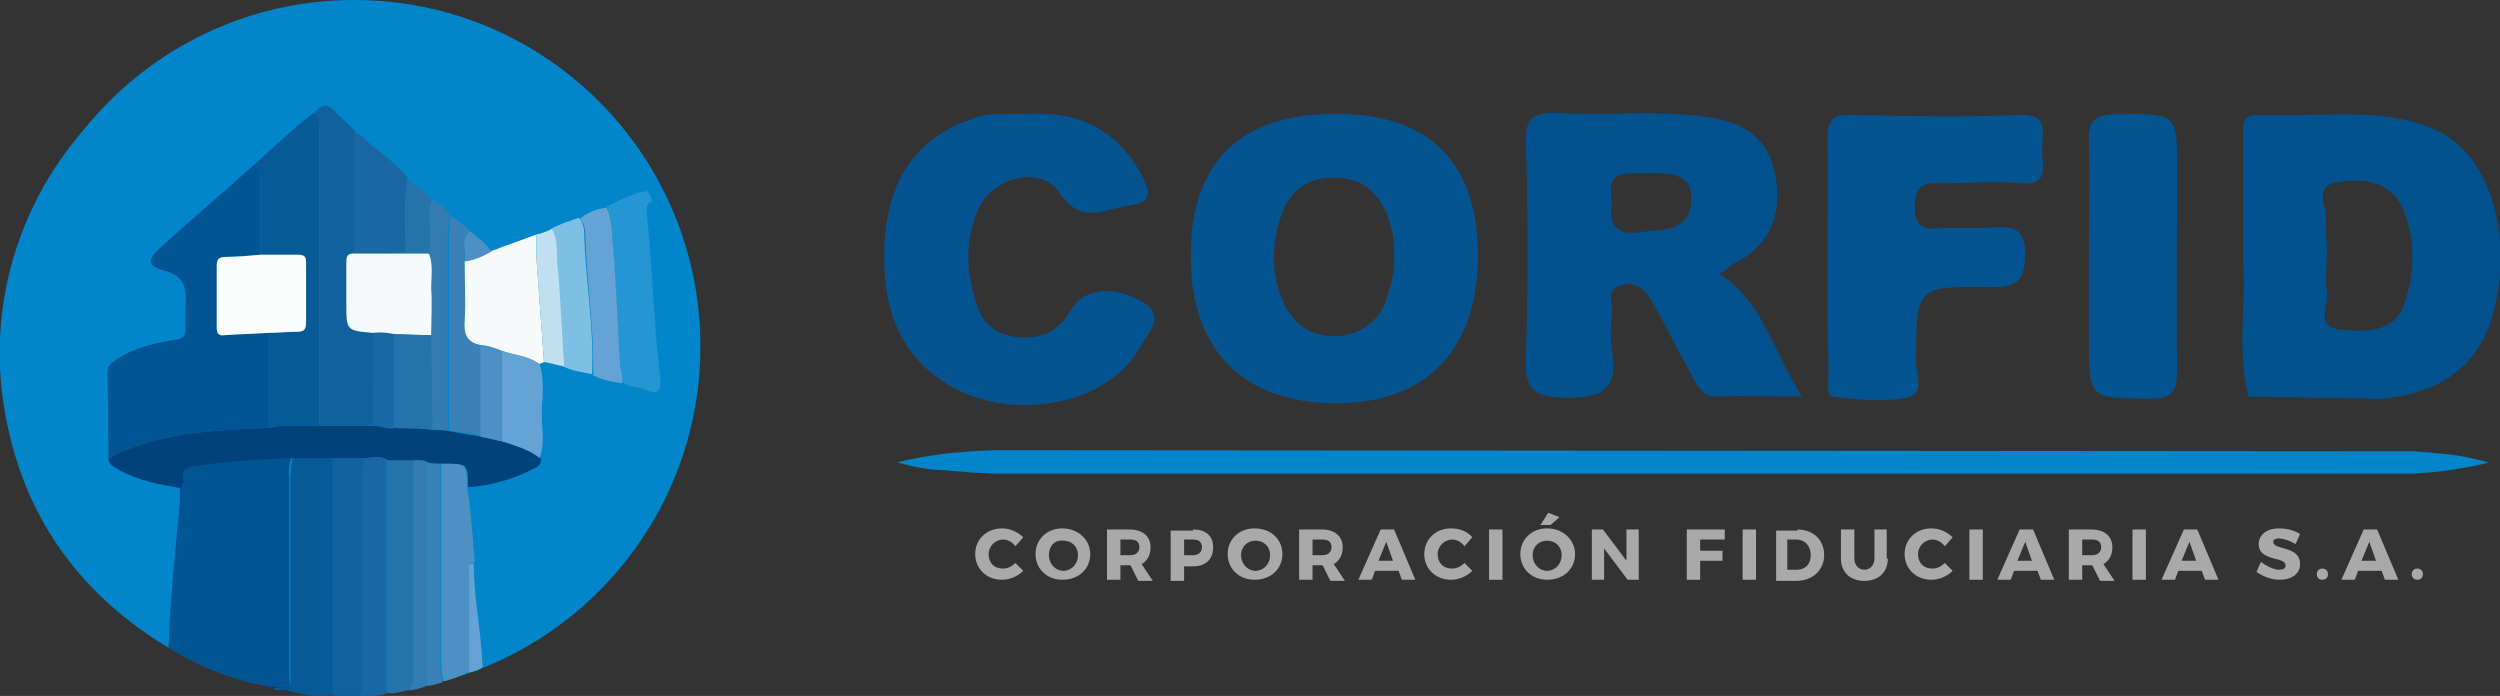 <?xml version="1.0" encoding="utf-8"?>
<!-- Generator: Adobe Illustrator 22.1.0, SVG Export Plug-In . SVG Version: 6.00 Build 0)  -->
<svg version="1.1" id="Capa_1" xmlns="http://www.w3.org/2000/svg" xmlns:xlink="http://www.w3.org/1999/xlink" x="0px" y="0px"
	 viewBox="0 0 223.8 62.3" style="enable-background:new 0 0 223.8 62.3;" xml:space="preserve">
<rect x="0" y="0" width="223.8" height="62.3" fill="#333333" stroke="none"/>
<style type="text/css">
	.st0{opacity:0.55;clip-path:url(#SVGID_2_);}
	.st1{fill:#004483;}
	.st2{opacity:5.000000e-02;}
	.st3{clip-path:url(#SVGID_4_);fill:#FFFFFF;}
	.st4{fill:none;stroke:#265D9A;stroke-width:1.5;stroke-miterlimit:10;}
	.st5{fill:#86878A;}
	.st6{opacity:0.85;fill:#FFFFFF;}
	.st7{opacity:0.85;fill:#9C9EA0;}
	.st8{fill:#FFFFFF;}
	.st9{fill:#C37930;}
	.st10{opacity:0.75;}
	.st11{fill:#2B6BA6;}
	.st12{fill:#265D9A;}
	.st13{fill:none;stroke:#265D9A;stroke-width:0.25;stroke-miterlimit:10;}
	.st14{fill:#2ECF6E;}
	.st15{clip-path:url(#SVGID_6_);fill:#FFFFFF;}
	.st16{clip-path:url(#SVGID_6_);}
	.st17{fill:#054B8C;}
	.st18{fill:#B02E33;}
	.st19{fill:#B33439;}
	.st20{fill:#B22E33;}
	.st21{fill:#AF2D32;}
	.st22{fill:#25A9C8;}
	.st23{clip-path:url(#SVGID_8_);fill:#FFFFFF;}
	.st24{clip-path:url(#SVGID_8_);fill:#B33439;}
	.st25{fill:#C2C2C2;}
	.st26{opacity:0.55;}
	.st27{fill:#F0F0F0;}
	.st28{clip-path:url(#SVGID_10_);fill:#FFFFFF;}
	.st29{opacity:0.5;fill:none;stroke:#BDBDBD;stroke-miterlimit:10;}
	.st30{fill:#D7D7D7;}
	.st31{fill:#2F4C86;}
	.st32{fill:#E0E1E2;}
	.st33{fill:#A3D423;}
	.st34{fill:#27608C;}
	.st35{fill:#749223;}
	.st36{fill:#FF0000;}
	.st37{fill:#CD7535;}
	.st38{opacity:0.8;}
	.st39{opacity:0.3;fill:#FFFFFF;stroke:#FFFFFF;stroke-miterlimit:10;}
	.st40{fill:#9C9EA0;}
	.st41{fill:none;stroke:#CD7535;stroke-width:3;stroke-miterlimit:10;}
	.st42{fill:url(#SVGID_11_);stroke:#265D9A;stroke-miterlimit:10;}
	.st43{fill:url(#SVGID_12_);stroke:#265D9A;stroke-miterlimit:10;}
	.st44{fill:#F2F2F2;}
	.st45{fill:#040707;}
	.st46{fill:#6F7175;}
	.st47{fill:#01CBF6;}
	.st48{fill:#00BFF4;}
	.st49{fill:#707276;}
	.st50{fill:#04E677;}
	.st51{fill:#04D7F6;}
	.st52{fill:#F5C202;}
	.st53{fill:#D73155;}
	.st54{fill:#E8354C;}
	.st55{fill:#F5CD05;}
	.st56{fill:#F23A45;}
	.st57{fill:#4D4D4D;}
	.st58{opacity:0.5;}
	.st59{opacity:0.55;clip-path:url(#SVGID_14_);}
	.st60{fill:none;stroke:#265D9A;stroke-width:3;stroke-miterlimit:10;}
	.st61{fill:none;stroke:#808080;stroke-width:1.5;stroke-miterlimit:10;}
	.st62{fill:#6D6D6D;}
	.st63{clip-path:url(#SVGID_20_);fill:#FFFFFF;}
	.st64{clip-path:url(#SVGID_20_);}
	.st65{clip-path:url(#SVGID_22_);fill:#FFFFFF;}
	.st66{clip-path:url(#SVGID_22_);fill:#B33439;}
	.st67{opacity:7.000000e-02;fill:#25A9C8;}
	.st68{opacity:0.55;clip-path:url(#SVGID_24_);}
	.st69{opacity:0.5;fill:none;stroke:#C2C2C2;stroke-miterlimit:10;}
	.st70{opacity:0.55;clip-path:url(#SVGID_26_);}
	.st71{fill:none;stroke:#A9A9A9;stroke-width:0.5;stroke-miterlimit:10;}
	.st72{clip-path:url(#SVGID_28_);fill:#FFFFFF;}
	.st73{clip-path:url(#SVGID_28_);}
	.st74{clip-path:url(#SVGID_30_);fill:#FFFFFF;}
	.st75{clip-path:url(#SVGID_30_);fill:#B33439;}
	.st76{fill:#0186CC;}
	.st77{fill:#015593;}
	.st78{fill:#085A97;}
	.st79{fill:#2496D3;}
	.st80{fill:#10619D;}
	.st81{fill:#4C90C4;}
	.st82{fill:#2673AC;}
	.st83{fill:#1A68A3;}
	.st84{fill:#327CB2;}
	.st85{fill:#3A81B8;}
	.st86{fill:#64A3D3;}
	.st87{fill:#00427A;}
	.st88{fill:#F7FAFB;}
	.st89{fill:#7EC0E4;}
	.st90{fill:#C0E0F1;}
	.st91{fill:#FBFCFC;}
	.st92{fill:#EEEEEE;}
	.st93{fill:none;stroke:#050505;stroke-width:0.5;stroke-miterlimit:10;}
	.st94{fill:#03397D;}
	.st95{fill:#C5CDD4;}
	.st96{fill:#C6CED4;}
	.st97{fill:#073B7E;}
	.st98{fill:#063B7E;}
	.st99{fill:#083C7F;}
	.st100{fill:#0C3E80;}
	.st101{fill:#0A3D7F;}
	.st102{fill:#D1D7DC;}
	.st103{fill:#EDEFF0;}
	.st104{fill:#DFE3E6;}
	.st105{fill:#0E4080;}
	.st106{fill:#FCFBFC;}
	.st107{fill:#878686;}
	.st108{fill:#6285C1;}
	.st109{fill:#E09F1B;}
	.st110{fill:#D07630;}
	.st111{fill:#5F7FBD;}
	.st112{fill:#039DDF;}
	.st113{fill:#3E579F;}
	.st114{fill:#8BC5DF;}
	.st115{fill:#E7BC3E;}
	.st116{fill:#DFEEF6;}
	.st117{fill:#888787;}
	.st118{fill:#4B4D96;}
	.st119{fill:#969595;}
	.st120{fill:#5FB2D1;}
	.st121{fill:#B1D5E7;}
	.st122{fill:#FFFFFF;stroke:#4D4D4D;stroke-width:0.15;stroke-miterlimit:10;}
	.st123{fill:none;stroke:#999999;stroke-width:0.5;stroke-miterlimit:10;}
	.st124{fill:#CF7535;}
	.st125{fill:#2F4C88;}
	.st126{fill:none;stroke:#CCCCCC;stroke-width:0.5;stroke-miterlimit:10;}
	.st127{fill:none;stroke:#2F4C88;stroke-width:0.5;stroke-miterlimit:10;}
	.st128{fill:#EFEFEF;}
	.st129{fill:none;stroke:#666666;stroke-width:0.5;stroke-miterlimit:10;}
	.st130{fill:#A9A9A9;}
	.st131{fill:#025290;}
	.st132{fill:#055492;}
	.st133{opacity:0.55;clip-path:url(#SVGID_34_);}
	.st134{fill:none;stroke:#FFFFFF;stroke-width:0.5;stroke-miterlimit:10;}
	.st135{fill:none;stroke:#4D4D4D;stroke-miterlimit:10;}
	.st136{fill:none;stroke:#FFFFFF;stroke-width:3;stroke-miterlimit:10;}
</style>
<g>
	<g>
		<circle class="st76" cx="31.7" cy="31" r="31"/>
		<g>
			<path class="st76" d="M15.1,58C6.5,52.8,1.5,45.3,0.2,35.3C-1.6,20.6,7.5,6.8,21.7,2.4C35.3-1.8,49.9,3.8,57.3,16
				c0.2,0.4,0.4,0.8,0.6,1.2c-1.3,0.2-2.5,0.8-3.6,1.4c-0.9,0.2-1.7,0.4-2.4,1c-0.8,0.2-1.7,0.5-2.4,0.9C49,20.7,48.5,20.9,48,21
				c-1.4,0.5-2.7,1-4.1,1.5c-0.6-0.7-1.3-1.2-1.9-1.8c-0.4-0.7-1.1-0.9-1.7-1.5c-0.4-0.7-1.1-1-1.7-1.4c-0.5-0.9-1.4-1.3-2.2-1.9
				c-0.9-1.1-2.1-1.9-3.1-2.8c-0.5-0.4-0.9-1.1-1.7-1.2c-0.4-0.8-1.2-1.2-1.8-1.8c-0.7-0.8-1.3-0.7-1.9,0.2c-1.9,1.4-3.5,3-5.3,4.6
				c-2.8,2.5-5.7,5-8.5,7.5c-1.1,1-1.2,1.6,0.3,2c2.2,0.5,2.1,2,2,3.6c0,0.6,0,1.1,0,1.7c0,0.6-0.2,0.8-0.8,0.9
				c-1.9,0.3-3.8,0.7-5.4,1.8c-0.4,0.3-0.8,0.6-0.8,1.2c0.1,2.5,0,5,0.1,7.6c0,0.6,0.5,0.9,1,1.1c1.7,0.9,3.6,1.3,5.5,1.6
				c0,0.5,0,1,0,1.4C15.7,49.4,15.2,53.7,15.1,58z"/>
			<path class="st76" d="M58.4,18.1c2.5,5,3.7,10.3,3.1,15.8C60.4,45.7,54.4,54.1,44,59.4c-0.2,0.1-0.5,0.2-0.8,0.3
				c-0.1-3.1-0.7-6.2-0.8-9.3c-0.1-2.3-0.2-4.5-0.7-6.7c2-0.1,4-0.7,5.8-1.6c0.4-0.2,0.7-0.5,0.7-1c0.5-1.2,0.2-2.5,0.2-3.8
				c0-1.5,0.3-3.1-0.2-4.6c0.1-0.1,0.3-0.1,0.4-0.2c0.6,0.1,1.2,0.3,1.8,0.4c0.8,0.5,1.7,0.6,2.6,0.7c0.8,0.4,1.7,0.6,2.6,0.7
				c0.6,0.5,1.4,0.4,2.1,0.7c1.1,0.5,1.3,0,1.3-1c-0.2-1.9-0.4-3.8-0.5-5.7c-0.2-3.1-0.4-6.2-0.7-9.2C57.9,18.6,57.8,18.2,58.4,18.1
				z"/>
			<path class="st77" d="M15.1,58c0.1-4.3,0.6-8.7,1-13c0-0.5,0-1,0-1.4c0.1-0.3,0.2-0.5,0.2-0.8c-0.1-0.9,0.3-1.1,1.1-1.2
				c2.9-0.4,5.8-0.6,8.7-0.7c-0.2,0.6-0.3,1.2-0.2,1.9c0,5.9,0,11.8,0,17.7c0,0.5,0.2,1-0.3,1.3c-0.2,0-0.3,0-0.5-0.1
				c-0.2-0.3-0.5-0.2-0.8-0.2C21.1,61,18,59.8,15.1,58z"/>
			<path class="st78" d="M25.7,61.8c0.4-0.4,0.3-0.9,0.3-1.3c0-5.9,0-11.8,0-17.7c0-0.6,0.1-1.3,0.2-1.9c1.2,0,2.4,0,3.6,0
				c0,7.1,0,14.2,0,21.3C28.4,62.4,27,62.2,25.7,61.8z"/>
			<path class="st79" d="M58.4,18.1c-0.6,0.1-0.5,0.5-0.5,0.9c0.3,3.1,0.5,6.2,0.7,9.2c0.1,1.9,0.3,3.8,0.5,5.7c0.1,1-0.1,1.5-1.3,1
				c-0.7-0.3-1.5-0.2-2.1-0.7c0.1-0.7-0.2-1.3-0.2-1.9c-0.2-3.8-0.5-7.7-0.7-11.5c-0.1-0.8-0.1-1.6-0.5-2.3c1.2-0.6,2.3-1.2,3.6-1.4
				C58.2,17.4,58.3,17.7,58.4,18.1z"/>
			<path class="st80" d="M29.8,62.3c0-7.1,0-14.2,0-21.3c1,0,1.9,0,2.9,0c-0.3,1.1-0.2,2.2-0.2,3.3c0,5.5,0,11,0,16.5
				c0,0.5,0.1,1-0.2,1.5C31.4,62.3,30.6,62.3,29.8,62.3z"/>
			<path class="st81" d="M41.8,43.6c0.4,2.2,0.5,4.5,0.7,6.7c-0.6,0.1-0.4,0.6-0.4,0.9c0,3,0,6,0,8.9c-0.8,0.4-1.6,0.7-2.4,0.9
				c-0.1-0.5-0.2-1.1-0.2-1.6c0-6,0-12,0-18C41.8,41.4,41.8,41.5,41.8,43.6z"/>
			<path class="st82" d="M36.5,61.8c-0.6,0.1-1.3,0.4-1.9,0.2c0-7,0-13.9,0-20.9c0.8,0,1.6,0,2.4,0c0,6.4,0,12.7,0,19.1
				C37,60.8,37.1,61.4,36.5,61.8z"/>
			<path class="st83" d="M34.6,41.2c0,7,0,13.9,0,20.9c-0.8,0.2-1.6,0.3-2.4,0.2c0.3-0.5,0.2-1,0.2-1.5c0-5.5,0-11,0-16.5
				c0-1.1-0.1-2.2,0.2-3.3C33.3,41,34,40.7,34.6,41.2z"/>
			<path class="st84" d="M36.5,61.8c0.6-0.4,0.5-1,0.5-1.5c0-6.4,0-12.7,0-19.1c0.4,0,0.8-0.1,1.2,0.2c0,6.7,0,13.3,0,20
				C37.7,61.6,37.1,61.8,36.5,61.8z"/>
			<path class="st85" d="M38.2,61.4c0-6.7,0-13.3,0-20c0.4,0,0.8,0,1.2,0.1c0,6,0,12,0,18c0,0.6,0.1,1.1,0.2,1.6
				C39.1,61.2,38.7,61.4,38.2,61.4z"/>
			<path class="st86" d="M42,60.2c0-3,0-6,0-8.9c0-0.4-0.2-0.8,0.4-0.9c0,3.1,0.7,6.2,0.8,9.3C42.9,60,42.5,60.1,42,60.2z"/>
			<path class="st78" d="M24.4,61.6c0.3,0,0.6-0.1,0.8,0.2C24.9,61.8,24.7,61.8,24.4,61.6z"/>
			<path class="st77" d="M9.7,41c0-2.5,0-5-0.1-7.6c0-0.6,0.3-0.9,0.8-1.2c1.6-1.1,3.5-1.5,5.4-1.8c0.6-0.1,0.8-0.3,0.8-0.9
				c0-0.6,0-1.1,0-1.7c0.1-1.6,0.2-3.1-2-3.6c-1.4-0.4-1.4-1-0.3-2c2.8-2.5,5.7-5,8.5-7.5c0.4,0.5,0.5,1.1,0.5,1.8
				c0,2.1,0,4.2,0,6.3c-1,0.1-2.1,0.1-3.1,0.2c-0.5,0-0.8,0.2-0.8,0.8c0,1.8,0,3.7,0,5.5c0,0.6,0.2,0.7,0.8,0.7
				c1.3-0.1,2.5-0.2,3.8-0.2c0,2.8,0,5.7,0,8.5C19.1,38.5,14.2,38.7,9.7,41z"/>
			<path class="st87" d="M9.7,41c4.5-2.3,9.4-2.5,14.4-2.7c1.5-0.4,3-0.1,4.6-0.2c1.6,0,3.2,0,4.8,0c0.7,0,1.3,0.4,1.9,0.2
				c1.1,0.1,2.3,0,3.4,0.2c0.5,0,1,0,1.4,0.1c1,0.2,1.9,0.3,2.9,0.5c0.6,0.1,1.3,0.3,1.9,0.4c1.2,0.4,2.4,0.7,3.4,1.5
				c0.1,0.5-0.2,0.8-0.7,1c-1.8,0.9-3.8,1.5-5.8,1.6c0-2.1,0-2.1-2.4-2.1c-0.4,0-0.8,0-1.2-0.1c-0.4-0.3-0.8-0.2-1.2-0.2
				c-0.8,0-1.6,0-2.4,0C34,40.7,33.3,41,32.7,41c-1,0-1.9,0-2.9,0c-1.2,0-2.4,0-3.6,0c-2.9,0.1-5.8,0.3-8.7,0.7
				c-0.9,0.1-1.2,0.3-1.1,1.2c0,0.3-0.1,0.5-0.2,0.8c-1.9-0.3-3.8-0.7-5.5-1.6C10.2,41.8,9.7,41.6,9.7,41z"/>
			<path class="st78" d="M28.6,38.1c-1.5,0.1-3.1-0.2-4.6,0.2c0-2.8,0-5.7,0-8.5c0.9,0,1.7-0.1,2.6-0.1c0.6,0,0.8-0.2,0.8-0.8
				c0-1.8,0-3.6,0-5.4c0-0.6-0.2-0.7-0.8-0.7c-1.1,0.1-2.2,0-3.3,0c0-2.1,0-4.2,0-6.3c0-0.6-0.1-1.3-0.5-1.8
				c1.7-1.5,3.4-3.2,5.3-4.6c0.7,0.3,0.5,0.9,0.5,1.5C28.6,20.5,28.6,29.3,28.6,38.1z"/>
			<path class="st80" d="M28.6,38.1c0-8.8,0-17.6,0-26.4c0-0.5,0.2-1.2-0.5-1.5c0.6-0.9,1.2-1,1.9-0.2c0.5,0.6,1.3,1.1,1.8,1.8
				c0,3.6,0,7.2,0,10.8c-0.6,0-0.6,0.4-0.6,0.9c0,1.2,0,2.3,0,3.5c0,2.5,0,2.5,2.4,2.7c0,2.8,0,5.5-0.1,8.3
				C31.8,38.1,30.2,38.1,28.6,38.1z"/>
			<path class="st88" d="M48.7,32.4c-0.1,0.1-0.3,0.1-0.4,0.2c-1-0.7-2.3-0.8-3.4-1.2c-0.6-0.2-1.2-0.5-1.9-0.5
				c-1.3-0.2-1.5-1-1.5-2.2c0.1-1.7,0-3.5,0-5.3c0.9-0.1,1.7-0.5,2.4-0.9c1.4-0.5,2.7-1,4.1-1.5c0,1.1,0,2.1,0.1,3.2
				C48.3,27,48.5,29.7,48.7,32.4z"/>
			<path class="st83" d="M31.7,22.7c0-3.6,0-7.2,0-10.8c0.8,0.1,1.1,0.8,1.7,1.2c1.1,0.9,2.2,1.7,3.1,2.8c-0.4,2.2-0.2,4.5-0.2,6.7
				C34.7,22.7,33.2,22.7,31.7,22.7z"/>
			<path class="st85" d="M41.6,23.4c0,1.8,0.1,3.5,0,5.3c-0.1,1.2,0.2,2,1.5,2.2c0,2.7,0,5.4,0,8.1c-1-0.2-1.9-0.3-2.9-0.5
				c0-4.8,0-9.6,0-14.5c0-1.6-0.1-3.2,0.2-4.7c0.5,0.5,1.3,0.8,1.7,1.5C41.1,21.5,41.7,22.6,41.6,23.4z"/>
			<path class="st86" d="M54.3,18.6c0.4,0.7,0.4,1.5,0.5,2.3c0.3,3.8,0.5,7.7,0.7,11.5c0,0.6,0.3,1.2,0.2,1.9
				c-0.9-0.1-1.8-0.3-2.6-0.7c0.1-4.2-0.6-8.4-0.7-12.6c0-0.5-0.1-1-0.5-1.4C52.6,19,53.4,18.7,54.3,18.6z"/>
			<path class="st89" d="M51.8,19.5c0.4,0.4,0.5,1,0.5,1.4c0.1,4.2,0.9,8.4,0.7,12.6c-0.9-0.2-1.8-0.3-2.6-0.7
				c-0.2-3-0.3-6.1-0.6-9.1c-0.1-1.1,0.1-2.2-0.5-3.2C50.2,20,51,19.8,51.8,19.5z"/>
			<path class="st84" d="M40.3,19.3c-0.4,1.6-0.2,3.2-0.2,4.7c0,4.8,0,9.6,0,14.5c-0.5,0-1,0-1.4-0.1c0-2.8-0.1-5.7-0.1-8.5
				c0-1.4,0.1-2.8,0-4.2c0-1,0.3-2.1-0.2-3.1c0-0.4,0-0.9,0-1.3c0.1-1.2-0.3-2.4,0.2-3.5C39.3,18.3,40,18.6,40.3,19.3z"/>
			<path class="st90" d="M49.4,20.5c0.6,1,0.4,2.2,0.5,3.2c0.3,3,0.4,6.1,0.6,9.1c-0.6-0.1-1.2-0.3-1.8-0.4
				c-0.2-2.7-0.4-5.4-0.6-8.1C48,23.2,48,22.1,48,21C48.5,20.9,49,20.7,49.4,20.5z"/>
			<path class="st82" d="M38.7,17.9c-0.5,1.1-0.1,2.3-0.2,3.5c0,0.4,0,0.9,0,1.3c-0.7,0-1.4,0-2.2,0c0.1-2.2-0.2-4.5,0.2-6.7
				C37.2,16.6,38.1,17,38.7,17.9z"/>
			<path class="st81" d="M41.6,23.4c0.2-0.9-0.5-1.9,0.5-2.7c0.7,0.6,1.4,1.1,1.9,1.8C43.2,23,42.4,23.3,41.6,23.4z"/>
			<path class="st86" d="M44.9,31.4c1.1,0.4,2.4,0.4,3.4,1.2c0.5,1.5,0.2,3.1,0.2,4.6c0,1.3,0.3,2.5-0.2,3.8c-1-0.8-2.2-1.1-3.4-1.5
				C44.9,36.8,44.9,34.1,44.9,31.4z"/>
			<path class="st91" d="M23.3,22.8c1.1,0,2.2,0,3.3,0c0.6,0,0.8,0.1,0.8,0.7c0,1.8,0,3.6,0,5.4c0,0.6-0.2,0.8-0.8,0.8
				c-0.9,0-1.7,0.1-2.6,0.1c-1.3,0.1-2.5,0.1-3.8,0.2c-0.6,0.1-0.8-0.1-0.8-0.7c0-1.8,0-3.7,0-5.5c0-0.6,0.2-0.8,0.8-0.8
				C21.2,23,22.3,22.9,23.3,22.8z"/>
			<path class="st82" d="M38.6,30c0,2.8,0.1,5.7,0.1,8.5c-1.1-0.3-2.2-0.1-3.4-0.2c0-2.8,0-5.6,0-8.4C36.4,29.9,37.5,30,38.6,30z"/>
			<path class="st83" d="M35.3,29.9c0,2.8,0,5.6,0,8.4c-0.7,0.2-1.3-0.2-1.9-0.2c0-2.8,0-5.5,0.1-8.3C34.1,29.7,34.7,29.7,35.3,29.9
				z"/>
			<path class="st81" d="M44.9,31.4c0,2.7,0,5.4,0,8.1c-0.6-0.1-1.3-0.3-1.9-0.4c0-2.7,0-5.4,0-8.1C43.7,30.9,44.3,31.2,44.9,31.4z"
				/>
			<path class="st88" d="M35.3,29.9c-0.6-0.1-1.2-0.2-1.9-0.1c-2.4-0.2-2.4-0.2-2.4-2.7c0-1.2,0-2.3,0-3.5c0-0.5,0-0.9,0.6-0.9
				c1.5,0,3,0,4.6,0c0.7,0,1.4,0,2.2,0c0.4,1,0.2,2.1,0.2,3.1c0.1,1.4,0,2.8,0,4.2C37.5,30,36.4,29.9,35.3,29.9z"/>
		</g>
		<path class="st76" d="M80.3,41.4c1.5-0.4,2.9-0.6,4.4-0.8c0.7-0.1,1.5-0.1,2.2-0.2l2.2-0.1l127.1,0.1c0.7,0.1,1.5,0.1,2.2,0.2
			c1.5,0.1,2.9,0.4,4.4,0.8c-1.5,0.4-2.9,0.6-4.4,0.8c-0.7,0.1-1.5,0.1-2.2,0.2L89.1,42.4l-2.2-0.1c-0.7-0.1-1.5-0.1-2.2-0.2
			C83.3,42.1,81.8,41.8,80.3,41.4z"/>
		<g>
			<path class="st130" d="M91.6,48.1l-0.7,0.8c-0.3-0.4-0.7-0.6-1.1-0.6c-0.7,0-1.3,0.6-1.3,1.3c0,0.8,0.5,1.3,1.3,1.3
				c0.4,0,0.8-0.2,1.1-0.5l0.7,0.7c-0.5,0.5-1.2,0.8-1.9,0.8c-1.4,0-2.4-1-2.4-2.3c0-1.3,1-2.3,2.4-2.3
				C90.4,47.3,91.1,47.6,91.6,48.1z"/>
			<path class="st130" d="M97.6,49.6c0,1.3-1,2.3-2.5,2.3c-1.4,0-2.4-1-2.4-2.3c0-1.3,1-2.3,2.4-2.3C96.5,47.3,97.6,48.3,97.6,49.6z
				 M93.9,49.7c0,0.8,0.6,1.4,1.3,1.4c0.7,0,1.3-0.6,1.3-1.4c0-0.8-0.6-1.3-1.3-1.3C94.4,48.3,93.9,48.9,93.9,49.7z"/>
			<path class="st130" d="M101.2,50.6L101.2,50.6h-0.9v1.3h-1.2v-4.5h2c1.2,0,1.9,0.6,1.9,1.6c0,0.7-0.3,1.2-0.8,1.5l1,1.5h-1.3
				L101.2,50.6z M101.2,49.7c0.5,0,0.8-0.3,0.8-0.7c0-0.5-0.3-0.7-0.8-0.7h-0.9v1.4H101.2z"/>
			<path class="st130" d="M106.8,47.4c1.2,0,1.8,0.6,1.8,1.6c0,1.1-0.7,1.7-1.8,1.7H106v1.3h-1.2v-4.5H106.8z M106,49.7h0.8
				c0.5,0,0.8-0.3,0.8-0.7c0-0.5-0.3-0.7-0.8-0.7H106V49.7z"/>
			<path class="st130" d="M114.8,49.6c0,1.3-1,2.3-2.5,2.3c-1.4,0-2.4-1-2.4-2.3c0-1.3,1-2.3,2.4-2.3
				C113.8,47.3,114.8,48.3,114.8,49.6z M111.1,49.7c0,0.8,0.6,1.4,1.3,1.4c0.7,0,1.3-0.6,1.3-1.4c0-0.8-0.6-1.3-1.3-1.3
				S111.1,48.9,111.1,49.7z"/>
			<path class="st130" d="M118.4,50.6L118.4,50.6h-0.9v1.3h-1.2v-4.5h2c1.2,0,1.9,0.6,1.9,1.6c0,0.7-0.3,1.2-0.8,1.5l1,1.5h-1.3
				L118.4,50.6z M118.4,49.7c0.5,0,0.8-0.3,0.8-0.7c0-0.5-0.3-0.7-0.8-0.7h-0.9v1.4H118.4z"/>
			<path class="st130" d="M123.1,51.1l-0.3,0.8h-1.2l2-4.5h1.2l1.9,4.5h-1.2l-0.3-0.8H123.1z M124.1,48.5l-0.7,1.7h1.3L124.1,48.5z"
				/>
			<path class="st130" d="M131.8,48.1l-0.7,0.8c-0.3-0.4-0.7-0.6-1.1-0.6c-0.7,0-1.3,0.6-1.3,1.3c0,0.8,0.5,1.3,1.3,1.3
				c0.4,0,0.8-0.2,1.1-0.5l0.7,0.7c-0.5,0.5-1.2,0.8-1.9,0.8c-1.4,0-2.4-1-2.4-2.3c0-1.3,1-2.3,2.4-2.3
				C130.7,47.3,131.4,47.6,131.8,48.1z"/>
			<path class="st130" d="M133.3,51.9v-4.5h1.2v4.5H133.3z"/>
			<path class="st130" d="M141,49.6c0,1.3-1,2.3-2.5,2.3c-1.4,0-2.4-1-2.4-2.3c0-1.3,1-2.3,2.4-2.3C139.9,47.3,141,48.3,141,49.6z
				 M137.2,49.7c0,0.8,0.6,1.4,1.3,1.4c0.7,0,1.3-0.6,1.3-1.4c0-0.8-0.6-1.3-1.3-1.3S137.2,48.9,137.2,49.7z M138.8,47h-0.9l0.7-1.1
				l1,0.4L138.8,47z"/>
			<path class="st130" d="M145.7,51.9l-2.1-2.8v2.8h-1.1v-4.5h1l2.1,2.8v-2.8h1.1v4.5H145.7z"/>
			<path class="st130" d="M152.2,48.3v1h2v0.9h-2v1.7h-1.2v-4.5h3.4v0.9H152.2z"/>
			<path class="st130" d="M156,51.9v-4.5h1.2v4.5H156z"/>
			<path class="st130" d="M160.9,47.4c1.4,0,2.4,0.9,2.4,2.3c0,1.3-1,2.3-2.5,2.3H159v-4.5H160.9z M160.1,51h0.8
				c0.7,0,1.2-0.5,1.2-1.3c0-0.8-0.5-1.4-1.3-1.4h-0.8V51z"/>
			<path class="st130" d="M169,50c0,1.2-0.8,2-2.1,2c-1.3,0-2.1-0.8-2.1-2v-2.6h1.2V50c0,0.6,0.4,1,0.9,1c0.5,0,0.9-0.4,0.9-1v-2.6
				h1.1V50z"/>
			<path class="st130" d="M174.8,48.1l-0.7,0.8c-0.3-0.4-0.7-0.6-1.1-0.6c-0.7,0-1.3,0.6-1.3,1.3c0,0.8,0.5,1.3,1.3,1.3
				c0.4,0,0.8-0.2,1.1-0.5l0.7,0.7c-0.5,0.5-1.2,0.8-1.9,0.8c-1.4,0-2.4-1-2.4-2.3c0-1.3,1-2.3,2.4-2.3
				C173.6,47.3,174.3,47.6,174.8,48.1z"/>
			<path class="st130" d="M176.3,51.9v-4.5h1.2v4.5H176.3z"/>
			<path class="st130" d="M180.3,51.1l-0.3,0.8h-1.2l2-4.5h1.2l1.9,4.5h-1.2l-0.3-0.8H180.3z M181.3,48.5l-0.7,1.7h1.3L181.3,48.5z"
				/>
			<path class="st130" d="M187.3,50.6L187.3,50.6h-0.9v1.3h-1.2v-4.5h2c1.2,0,1.9,0.6,1.9,1.6c0,0.7-0.3,1.2-0.8,1.5l1,1.5H188
				L187.3,50.6z M187.3,49.7c0.5,0,0.8-0.3,0.8-0.7c0-0.5-0.3-0.7-0.8-0.7h-0.9v1.4H187.3z"/>
			<path class="st130" d="M190.9,51.9v-4.5h1.2v4.5H190.9z"/>
			<path class="st130" d="M195,51.1l-0.3,0.8h-1.2l2-4.5h1.2l1.9,4.5h-1.2l-0.3-0.8H195z M196,48.5l-0.7,1.7h1.3L196,48.5z"/>
			<path class="st130" d="M205.9,47.8l-0.4,0.9c-0.5-0.3-1.1-0.5-1.5-0.5c-0.3,0-0.5,0.1-0.5,0.3c0,0.8,2.4,0.3,2.4,2
				c0,0.9-0.8,1.4-1.8,1.4c-0.8,0-1.5-0.3-2.1-0.7l0.4-0.9c0.5,0.4,1.2,0.7,1.6,0.7c0.4,0,0.6-0.1,0.6-0.4c0-0.8-2.4-0.3-2.4-1.9
				c0-0.8,0.7-1.4,1.8-1.4C204.8,47.3,205.4,47.5,205.9,47.8z"/>
			<path class="st130" d="M208.4,51.4c0,0.3-0.2,0.5-0.5,0.5s-0.5-0.2-0.5-0.5c0-0.3,0.2-0.5,0.5-0.5S208.4,51.1,208.4,51.4z"/>
			<path class="st130" d="M211.1,51.1l-0.3,0.8h-1.2l2-4.5h1.2l1.9,4.5h-1.2l-0.3-0.8H211.1z M212.1,48.5l-0.7,1.7h1.3L212.1,48.5z"
				/>
			<path class="st130" d="M216.9,51.4c0,0.3-0.2,0.5-0.5,0.5c-0.3,0-0.5-0.2-0.5-0.5c0-0.3,0.2-0.5,0.5-0.5
				C216.7,50.9,216.9,51.1,216.9,51.4z"/>
		</g>
	</g>
	<g>
		<path class="st131" d="M153.9,24.5c3.9,2.5,4.8,6.9,7.4,11c-2.9,0-5.2-0.1-7.4,0c-1.5,0.1-1.9-0.9-2.4-1.8
			c-1.2-2.2-2.4-4.5-3.6-6.7c-0.6-1-1.4-1.8-2.7-1.5c-1.5,0.4-0.8,1.6-0.9,2.5c-0.1,1.1-0.2,2.2,0,3.3c0.6,3.5-0.8,4.4-4.3,4.3
			c-2.7-0.1-3.5-0.7-3.4-3.5c0.2-6.4,0.2-12.9,0-19.3c-0.1-2.2,0.7-2.8,2.8-2.7c4.5,0.3,9.1-0.3,13.6,0.4c3.4,0.5,5.5,2.1,6,5.6
			c0.5,3.5-0.8,6.1-4,7.6C154.7,24,154.4,24.3,153.9,24.5z M144.3,18c-0.3,1.9,0.2,3.1,2.4,2.8c2-0.3,4.6,0.1,4.7-2.9
			c0.1-2.5-2.1-2.4-3.9-2.4C145.8,15.6,143.7,15,144.3,18z"/>
		<path class="st131" d="M200.8,23.7c0-4.3,0-7.9,0-11.4c0-1-0.2-2.1,1.4-2c4.7,0.2,9.5-0.6,14.2,0.7c0.9,0.3,1.9,0.7,2.7,1.2
			c4.1,2.7,5.8,9.5,4.1,15.8c-1.3,4.7-4.6,7.2-10,7.7c-0.1,0-0.2,0-0.3,0c-3.9-0.1-7.7-0.1-11.6-0.2
			C200.2,31.3,201.1,27.1,200.8,23.7z M208.3,22.8c0,1.1-0.2,2.2,0,3.3c0.2,1.2-1.1,3.2,1.2,3.4c2.3,0.2,4.9,0.4,5.8-2.5
			c0.9-2.7,0.9-5.5-0.1-8.1c-1-2.6-3.5-3-5.9-2.6c-2.3,0.3-0.9,2.3-1.1,3.5C208.2,20.8,208.3,21.8,208.3,22.8z"/>
		<path class="st132" d="M119.7,10.2c8.3,0,12.6,4.4,12.6,12.7c0,8.4-4.6,13.2-12.7,13.2c-8.3,0-13.1-4.8-13-13.3
			C106.6,14.5,111.1,10.1,119.7,10.2z M124.8,22.9c0-0.8,0-1.6-0.2-2.3c-0.7-2.7-2-4.7-5.2-4.7c-3,0-4.4,1.8-5,4.4
			c-0.6,2.3-0.5,4.6,0.5,6.8c0.9,2,2.6,3.1,4.7,3c2.1-0.1,3.8-1.2,4.5-3.3C124.5,25.5,124.9,24.3,124.8,22.9z"/>
		<path class="st132" d="M91.7,10.2c4.6-0.3,8.2,1.2,10.5,5.5c0.7,1.4,1.1,2.4-1.1,2.7c-2.3,0.3-4.3,1.8-6.3-1.2
			c-1.7-2.5-6.1-1.3-7.3,1.7c-1.2,2.9-1,5.9,0.1,8.8c0.6,1.7,2.2,2.5,4,2.5c1.9,0.1,3.4-0.8,4.3-2.5c1.1-1.9,3.9-2.2,6.5-0.6
			c2,1.3,0.3,2.8-0.3,3.9c-2.8,5.2-11.3,6.9-17.1,3.5c-4.9-2.9-6.1-7.6-5.8-12.9c0.3-5.3,2.7-9.3,8-11C88.7,10,90.2,10.3,91.7,10.2z
			"/>
		<path class="st132" d="M163.6,22.9c0-3.4,0.1-6.9,0-10.3c0-1.7,0.3-2.4,2.2-2.3c5,0.1,10,0.2,15,0c2.7-0.1,2,1.6,2,3.1
			c0,1.4,0.7,3.3-2,3c-2.2-0.2-4.4,0-6.7,0c-1.5,0-2.7-0.2-2.7,2.1c0,2.5,1.6,1.9,2.9,1.9c1.2,0,2.4,0,3.7,0
			c1.8-0.1,3.4-0.3,3.3,2.5c-0.1,2.6-1.1,2.8-3.2,2.8c-6.6-0.1-6.5,0-6.6,6.5c0,1.2,0.9,3.1-0.8,3.4c-2.1,0.4-4.4,0.2-6.6-0.1
			c-0.7-0.1-0.4-1.4-0.4-2.1C163.6,29.8,163.6,26.3,163.6,22.9z"/>
		<path class="st132" d="M187,22.9c0-3.3,0.1-6.7,0-10c-0.1-2,0.4-2.7,2.6-2.7c5.3,0,5.3-0.1,5.3,5.1c0,5.9-0.1,11.8,0,17.7
			c0,1.9-0.3,2.7-2.5,2.7c-5.4-0.1-5.4,0.1-5.4-5.5C187,27.8,187,25.3,187,22.9z"/>
	</g>
</g>
</svg>
